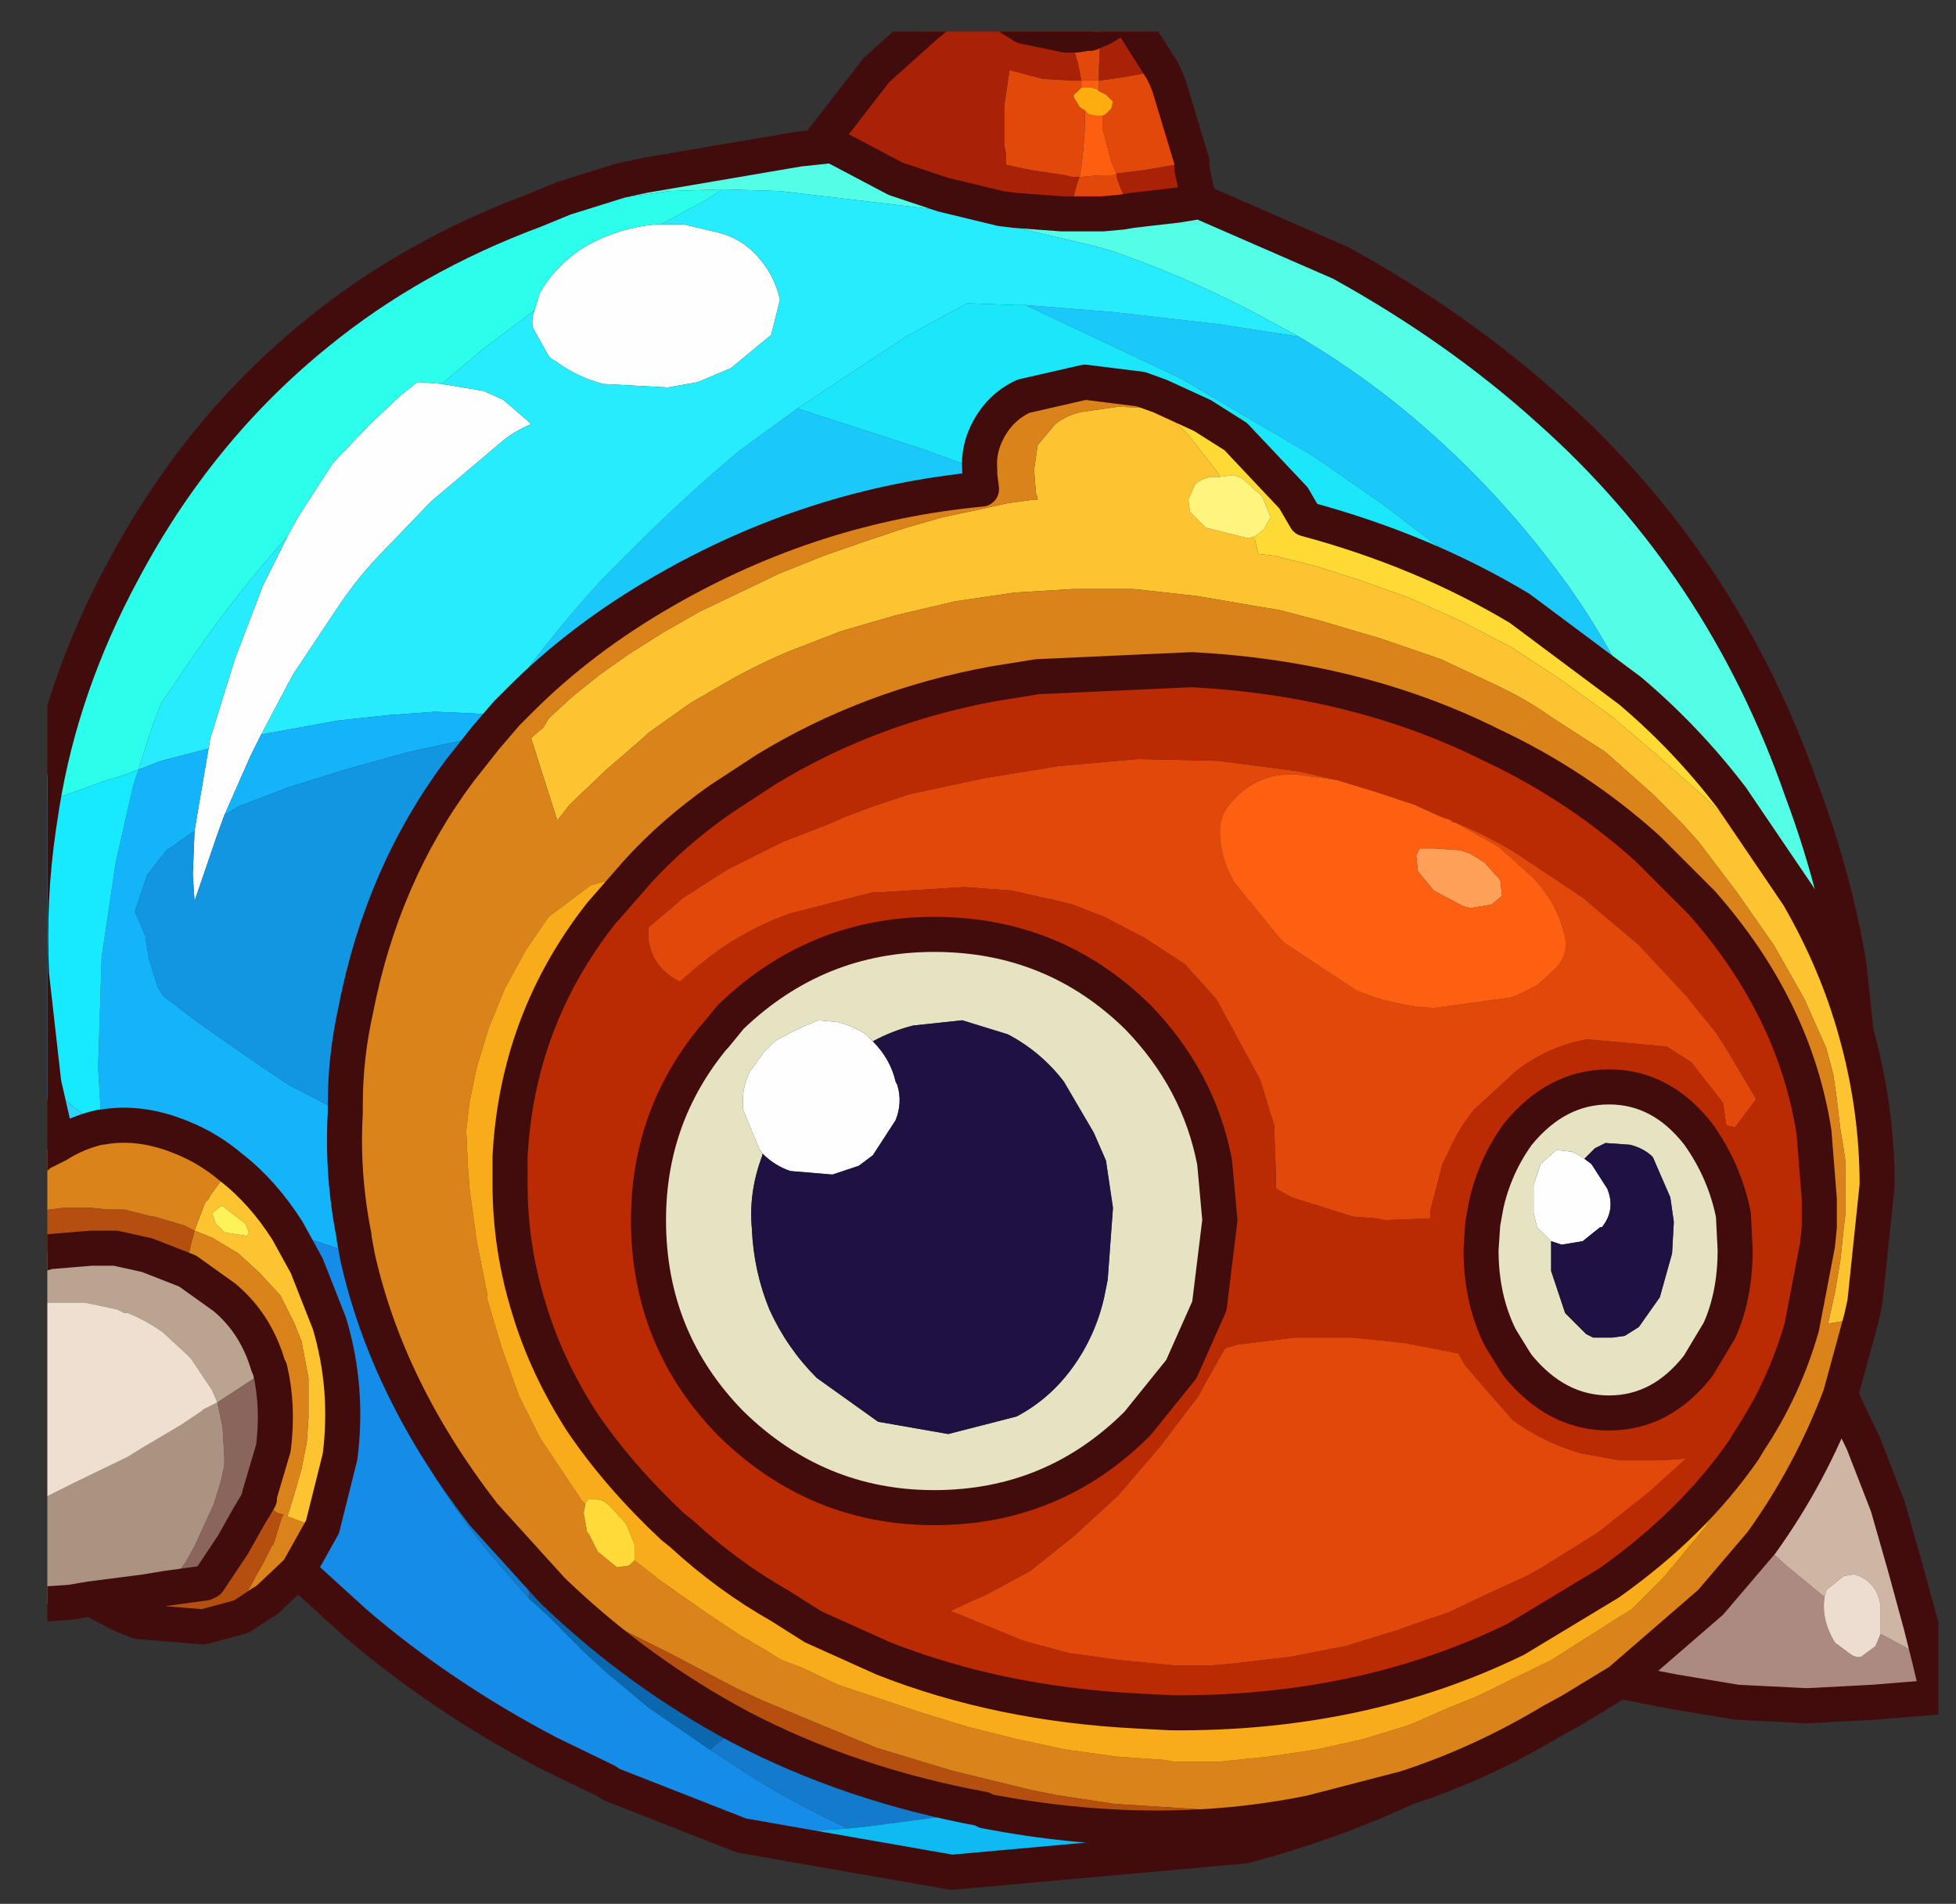 <?xml version="1.0" encoding="UTF-8" standalone="no"?>
<svg xmlns:ffdec="https://www.free-decompiler.com/flash" xmlns:xlink="http://www.w3.org/1999/xlink" ffdec:objectType="frame" height="54.3px" width="55.8px" xmlns="http://www.w3.org/2000/svg">
  <rect width="100%" height="100%" fill="#333333" stroke="none"/>
  <g transform="matrix(1.0, 0.0, 0.0, 1.0, 1.35, 0.9)">
    <clipPath id="clipPath0" transform="matrix(1.0, 0.0, 0.0, 1.0, 0.0, 0.0)">
      <path d="M50.5 0.0 Q53.95 0.0 53.95 3.3 L53.95 50.15 Q53.95 53.4 50.5 53.4 L3.3 53.4 Q0.0 53.4 0.0 50.15 L0.0 3.3 Q0.0 0.0 3.3 0.0 L50.5 0.0" fill="#000000" fill-rule="evenodd" stroke="none"/>
    </clipPath>
    <g clip-path="url(#clipPath0)">
      <use ffdec:characterId="2" height="53.95" transform="matrix(1.0, 0.0, 0.0, 1.0, -1.35, -0.9)" width="55.8" xlink:href="#shape1"/>
    </g>
    <use ffdec:characterId="3" height="53.4" transform="matrix(1.0, 0.0, 0.0, 1.0, 0.0, 0.0)" width="53.95" xlink:href="#shape2"/>
  </g>
  <defs>
    <g id="shape1" transform="matrix(1.0, 0.0, 0.0, 1.0, 1.35, 0.9)">
      <path d="M43.85 32.15 L44.05 32.3 44.5 33.0 Q44.75 33.6 44.35 34.1 L44.3 34.1 43.8 34.5 43.2 34.6 42.9 34.5 42.5 34.1 42.4 33.7 42.4 32.9 42.6 32.3 43.05 31.9 43.5 31.95 43.7 32.05 43.85 32.15 M17.5 5.5 L17.55 5.5 18.15 5.5 19.0 5.7 Q19.75 5.85 20.25 6.4 20.75 6.95 20.9 7.65 L20.65 8.65 19.5 9.6 18.55 10.0 17.7 10.15 15.85 10.05 Q15.1 9.85 14.5 9.4 L14.4 9.35 14.3 9.25 13.85 8.45 Q13.8 8.2 13.9 7.95 L14.05 7.45 Q14.55 6.6 15.4 6.1 16.3 5.6 17.35 5.5 L17.5 5.5 M11.25 10.05 L12.45 10.25 13.0 10.5 13.7 11.1 13.8 11.2 Q13.3 11.4 12.9 11.75 L10.95 13.4 9.65 14.75 Q8.9 15.5 8.3 16.4 L7.0 18.35 6.1 20.05 5.8 20.65 5.05 22.35 4.85 22.9 4.2 24.8 4.15 24.05 4.2 22.8 4.3 22.2 4.6 20.45 4.65 20.15 5.35 17.9 6.15 15.8 6.85 14.4 7.15 13.85 8.15 12.3 9.2 11.2 10.05 10.4 10.55 10.0 10.65 10.0 11.25 10.05 M20.4 32.0 L20.3 31.85 19.85 30.75 Q19.8 30.2 20.0 29.75 L20.05 29.65 20.45 29.1 20.75 28.8 Q21.35 28.45 22.0 28.2 L22.55 28.25 Q22.95 28.35 23.35 28.6 L23.55 28.8 Q24.05 29.3 24.2 29.95 L24.25 30.05 Q24.4 30.55 24.2 31.05 L23.55 32.05 23.15 32.35 22.4 32.6 21.2 32.5 Q20.75 32.35 20.4 32.0" fill="#ffffff" fill-rule="evenodd" stroke="none"/>
      <path d="M1.25 44.7 L0.65 44.8 -0.85 44.9 -0.85 42.2 0.75 41.4 2.3 40.65 2.7 40.4 3.8 39.75 4.4 39.35 4.45 39.3 4.85 39.1 5.0 39.8 5.05 40.65 5.05 40.9 4.95 41.35 4.75 42.0 4.2 43.2 3.95 43.65 3.4 44.4 2.8 44.5 1.25 44.7" fill="#ad9482" fill-rule="evenodd" stroke="none"/>
      <path d="M30.0 1.4 L30.0 1.7 29.95 1.65 29.8 1.6 29.7 1.6 29.5 1.6 29.5 1.4 29.8 1.4 29.85 1.4 30.0 1.4 M30.1 2.4 L30.1 2.55 30.1 2.75 30.35 3.7 30.5 4.05 30.4 4.1 30.1 4.1 30.0 4.1 29.45 4.15 29.5 3.85 29.55 3.4 29.6 2.75 29.6 2.5 29.6 2.25 29.7 2.35 29.9 2.4 30.1 2.4" fill="#ff5e10" fill-rule="evenodd" stroke="none"/>
      <path d="M29.15 0.1 L29.35 0.1 29.65 0.05 29.75 0.05 30.1 -0.1 30.05 -0.05 30.0 1.05 30.0 1.4 30.7 1.3 31.8 1.1 31.9 1.3 32.0 1.55 32.65 3.7 32.45 3.75 31.3 3.95 30.5 4.05 30.35 3.7 30.1 2.75 30.1 2.55 30.1 2.4 30.2 2.35 30.35 2.2 30.4 2.0 30.2 1.8 30.0 1.7 30.0 1.4 29.85 1.4 29.8 1.4 29.5 1.4 29.4 0.9 29.25 0.4 29.15 0.1 M40.15 22.55 Q41.15 22.95 42.0 23.5 L43.8 24.7 45.4 26.05 46.75 27.5 47.6 28.55 47.7 28.7 47.95 29.1 48.75 30.45 48.15 31.25 47.9 31.2 47.8 30.55 46.9 29.4 46.2 28.95 44.0 28.75 43.9 28.75 Q42.8 28.95 41.9 29.65 L40.7 30.75 Q40.25 31.3 39.95 32.0 L39.8 32.3 39.45 33.65 39.45 33.85 38.15 33.9 37.9 33.85 37.25 33.8 35.65 33.3 35.5 33.25 35.05 33.0 35.05 32.7 35.0 31.2 34.6 29.9 33.35 27.6 32.45 26.6 31.3 25.85 30.15 25.25 29.25 24.9 28.85 24.8 27.5 24.5 26.15 24.4 23.75 24.55 23.55 24.55 21.2 25.15 Q20.2 25.5 19.3 26.1 18.65 26.55 18.05 27.1 L17.95 27.05 Q17.25 26.65 17.15 25.9 L17.15 25.55 18.15 24.7 19.4 23.9 21.0 23.1 22.3 22.6 22.75 22.4 23.55 22.1 24.6 21.75 26.7 21.3 28.85 20.95 31.1 20.75 33.4 20.8 35.7 21.1 36.8 21.35 35.7 21.2 Q34.6 21.1 33.85 21.9 33.45 22.3 33.45 22.8 33.45 23.55 33.85 24.25 L35.15 25.85 35.3 26.0 37.35 27.35 Q38.45 27.8 39.55 27.85 L41.75 27.55 41.9 27.5 42.5 27.2 43.05 26.7 Q43.45 26.25 43.25 25.65 43.05 24.85 42.4 24.15 L41.4 23.25 40.15 22.55 M39.0 22.05 L39.9 22.45 39.65 22.35 39.0 22.05 M46.75 40.7 L45.7 41.65 44.25 42.8 42.65 43.8 42.2 44.05 41.0 44.6 39.95 45.1 39.2 45.35 38.5 45.6 37.35 45.95 37.05 46.05 36.5 46.15 35.5 46.35 33.8 46.55 33.2 46.6 32.15 46.6 30.6 46.45 29.15 46.25 27.85 45.9 25.9 45.1 25.75 45.05 26.4 44.75 26.75 44.6 28.05 43.9 29.3 42.9 30.55 41.75 31.75 40.35 32.85 38.9 32.95 38.7 33.6 37.55 33.95 37.45 35.55 37.25 37.1 37.25 37.25 37.25 38.7 37.4 40.25 37.7 40.45 38.05 41.8 39.6 Q42.7 40.25 43.75 40.55 L44.85 40.75 46.0 40.75 46.75 40.7 M30.5 4.05 L30.5 4.15 30.65 4.55 30.95 5.1 30.65 5.15 30.1 5.2 29.35 5.2 29.15 5.2 29.2 5.0 29.4 4.25 29.45 4.15 29.25 4.15 29.05 4.1 28.05 3.95 27.35 3.8 27.35 3.5 27.3 3.25 27.3 2.1 27.45 1.1 28.4 1.35 29.25 1.4 29.5 1.4 29.5 1.6 29.35 1.75 Q29.25 1.8 29.3 1.9 L29.45 2.15 29.6 2.25 29.6 2.5 29.6 2.75 29.55 3.4 29.5 3.85 29.45 4.15 30.0 4.1 30.1 4.1 30.4 4.1 30.5 4.05" fill="#e4480b" fill-rule="evenodd" stroke="none"/>
      <path d="M30.0 1.7 L30.2 1.8 30.4 2.0 30.35 2.2 30.2 2.35 30.1 2.4 29.9 2.4 29.7 2.35 29.6 2.25 29.45 2.15 29.3 1.9 Q29.25 1.8 29.35 1.75 L29.5 1.6 29.7 1.6 29.8 1.6 29.95 1.65 30.0 1.7" fill="#ffad10" fill-rule="evenodd" stroke="none"/>
      <path d="M27.45 -0.4 L30.6 -0.4 30.1 -0.1 30.6 -0.4 30.85 -0.4 31.8 1.1 30.7 1.3 30.0 1.4 30.0 1.05 30.05 -0.05 30.1 -0.1 29.75 0.05 29.65 0.05 29.35 0.1 29.15 0.1 29.05 0.1 27.85 -0.15 27.45 -0.4 27.85 -0.15 29.05 0.1 29.15 0.1 29.25 0.4 29.4 0.9 29.5 1.4 29.25 1.4 28.4 1.35 27.45 1.1 27.3 2.1 27.3 3.25 27.35 3.5 27.35 3.8 28.05 3.95 29.05 4.1 29.25 4.15 29.45 4.15 29.4 4.25 29.2 5.0 29.15 5.2 28.95 5.2 27.6 5.1 27.2 5.05 25.55 4.65 24.2 4.2 22.4 3.25 22.1 3.1 23.65 1.1 25.1 -0.2 25.35 -0.4 27.45 -0.4 M32.65 3.7 L32.65 3.9 32.85 4.85 32.25 4.95 30.95 5.1 30.65 4.55 30.5 4.15 30.5 4.05 31.3 3.95 32.45 3.75 32.65 3.7" fill="#aa2106" fill-rule="evenodd" stroke="none"/>
      <path d="M49.95 24.65 L49.75 24.45 48.6 23.15 47.35 21.9 46.05 20.75 46.0 20.7 44.65 19.55 43.2 18.5 41.75 17.55 40.3 16.8 38.85 16.15 37.45 15.65 36.2 15.25 35.0 14.95 34.55 14.9 34.45 14.5 34.45 14.4 34.7 14.2 34.9 13.85 34.65 13.25 34.1 12.75 33.85 12.65 33.45 12.7 33.4 12.6 33.25 12.4 32.55 11.5 31.8 10.75 32.45 10.8 32.95 10.95 33.9 11.55 35.55 13.3 35.9 13.9 Q39.25 14.8 42.0 16.45 L45.15 18.8 Q46.75 20.15 48.05 21.85 L49.95 24.65" fill="#ffdb35" fill-rule="evenodd" stroke="none"/>
      <path d="M51.6 28.55 Q52.2 30.7 52.2 32.9 L51.85 36.25 51.75 36.7 50.8 36.85 51.0 35.95 51.15 35.05 51.25 34.1 51.3 33.7 51.3 33.2 51.3 32.25 51.25 31.9 51.15 31.3 51.05 30.45 50.95 29.75 50.75 29.0 50.15 27.65 50.1 27.55 49.25 26.05 48.2 24.55 47.1 23.1 46.65 22.6 45.8 21.75 44.45 20.55 42.9 19.55 Q42.2 19.05 41.35 18.65 L39.75 17.9 38.0 17.3 36.3 16.8 35.15 16.5 34.55 16.4 32.8 16.1 31.0 15.9 29.25 15.9 27.6 16.0 25.9 16.25 24.2 16.65 22.65 17.1 21.1 17.7 Q20.4 18.0 19.65 18.4 L18.35 19.15 17.15 20.0 17.05 20.1 15.95 21.05 14.9 22.05 14.55 22.5 14.5 22.35 13.8 20.15 14.15 19.85 14.3 19.6 14.4 19.5 15.0 18.95 15.75 18.35 16.6 17.75 17.55 17.15 18.6 16.55 19.75 16.0 20.9 15.45 22.15 14.95 23.3 14.55 24.5 14.15 25.55 13.85 26.5 13.65 27.4 13.45 28.15 13.35 28.25 13.35 28.25 13.3 28.2 13.15 28.15 12.5 28.25 11.8 28.75 11.2 Q29.05 10.95 29.5 10.85 L30.55 10.7 31.7 10.75 31.8 10.75 32.55 11.5 33.25 12.4 33.4 12.6 33.45 12.7 33.2 12.7 Q32.95 12.75 32.75 12.9 L32.55 13.35 32.6 13.7 33.05 14.15 34.25 14.45 34.45 14.4 34.45 14.5 34.55 14.9 35.0 14.95 36.2 15.25 37.45 15.65 38.85 16.15 40.3 16.8 41.75 17.55 43.2 18.5 44.65 19.55 46.0 20.7 46.05 20.75 47.35 21.9 48.6 23.15 49.75 24.45 49.95 24.65 Q51.05 26.55 51.6 28.55 M5.25 32.4 Q6.15 33.1 6.85 34.2 L7.4 35.2 8.05 36.85 Q8.6 38.7 8.35 40.65 L7.85 42.65 7.65 42.65 6.85 42.35 7.05 41.7 7.25 41.0 7.4 40.25 7.45 39.55 7.45 38.4 7.25 37.35 7.05 36.85 6.65 36.05 6.05 35.4 5.45 34.85 4.7 34.4 4.2 34.2 4.5 33.4 4.6 33.3 4.65 33.2 5.15 32.5 5.25 32.4 M4.7 33.7 L4.8 34.0 5.05 34.25 5.7 34.35 5.75 34.25 5.65 34.0 5.0 33.5 4.95 33.5 4.7 33.7" fill="#fdc530" fill-rule="evenodd" stroke="none"/>
      <path d="M51.75 36.7 L51.15 38.9 Q50.3 41.15 48.9 43.1 L47.45 44.8 44.85 47.05 43.45 47.9 42.9 48.2 Q40.9 49.4 38.75 50.1 L36.05 50.8 35.2 50.8 32.8 50.7 30.45 50.55 28.8 50.3 28.05 50.15 25.8 49.6 23.65 48.95 21.6 48.1 20.4 47.6 19.65 47.25 17.75 46.25 16.05 45.4 14.45 44.5 14.4 44.45 13.9 43.9 12.45 42.3 Q9.7 38.75 8.85 34.95 L8.75 34.4 8.75 34.35 Q8.4 32.6 8.5 30.85 L8.5 30.6 Q8.5 29.25 8.8 27.9 9.55 24.05 11.75 21.1 L12.5 20.15 13.1 19.45 13.5 19.05 Q15.25 17.3 17.6 15.95 21.85 13.5 26.65 13.05 L26.6 12.65 26.6 12.5 Q26.55 11.9 26.85 11.35 27.2 10.7 27.85 10.4 L29.6 10.0 31.2 10.2 31.75 10.4 32.95 10.95 32.45 10.8 31.8 10.75 31.7 10.75 30.55 10.7 29.5 10.85 Q29.05 10.95 28.75 11.2 L28.25 11.8 28.15 12.5 28.2 13.15 28.25 13.3 28.25 13.35 28.15 13.35 27.4 13.45 26.5 13.65 25.55 13.85 24.5 14.15 23.3 14.55 22.15 14.95 20.9 15.45 19.75 16.0 18.6 16.55 17.55 17.15 16.6 17.75 15.75 18.35 15.0 18.95 14.4 19.5 14.3 19.6 14.15 19.85 13.8 20.15 14.5 22.35 14.55 22.5 14.9 22.05 15.95 21.05 17.05 20.1 17.15 20.0 18.35 19.15 19.65 18.4 Q20.4 18.0 21.1 17.7 L22.65 17.1 24.2 16.65 25.9 16.25 27.6 16.0 29.25 15.9 31.0 15.9 32.8 16.1 34.55 16.4 35.15 16.5 36.3 16.8 38.0 17.3 39.75 17.9 41.35 18.65 Q42.2 19.05 42.9 19.55 L44.45 20.55 45.8 21.75 46.65 22.6 47.1 23.1 48.2 24.55 49.25 26.05 50.1 27.55 50.15 27.65 50.75 29.0 50.95 29.75 51.05 30.45 51.15 31.3 51.25 31.9 51.3 32.25 51.3 33.2 51.3 33.7 51.25 34.1 51.15 35.05 51.0 35.95 50.8 36.85 51.75 36.7 M7.15 43.9 L6.25 44.75 6.15 44.8 5.55 45.2 5.2 45.3 5.45 45.05 5.5 44.9 5.95 44.05 6.15 43.7 6.25 43.5 6.4 43.2 6.45 43.15 6.7 42.35 6.75 42.3 6.55 42.25 6.05 41.85 6.05 41.75 6.45 40.4 Q6.6 39.2 6.35 38.15 L6.3 38.05 Q5.95 36.85 5.05 36.1 L4.0 35.35 Q4.0 34.9 4.15 34.4 L4.2 34.2 4.7 34.4 5.45 34.85 6.05 35.4 6.65 36.05 7.05 36.85 7.25 37.35 7.45 38.4 7.45 39.55 7.4 40.25 7.25 41.0 7.05 41.7 6.85 42.35 7.65 42.65 7.85 42.65 7.15 43.9 M-0.85 33.75 L-0.85 32.6 -0.2 32.0 -0.1 31.95 0.3 31.75 Q0.85 31.4 1.5 31.25 L1.55 31.25 Q2.65 31.05 3.85 31.55 4.6 31.85 5.25 32.4 L5.15 32.5 4.65 33.2 4.6 33.3 4.5 33.4 4.2 34.2 3.9 34.05 3.05 33.8 3.0 33.8 2.2 33.6 1.95 33.6 1.75 33.6 1.25 33.55 0.85 33.55 0.45 33.55 -0.35 33.65 -0.85 33.75 M48.4 40.45 L48.55 40.2 Q49.55 38.7 50.05 36.95 L50.5 34.6 50.55 34.1 50.55 33.3 50.4 31.4 Q49.85 27.85 47.2 24.85 L45.65 23.3 Q43.65 21.5 41.2 20.35 37.4 18.45 32.65 18.2 L28.25 18.4 27.0 18.6 Q23.45 19.25 20.5 21.05 L19.2 21.9 Q17.85 22.85 16.85 23.95 L16.05 24.2 15.5 24.35 14.3 25.25 13.65 26.2 13.05 27.3 12.6 28.4 12.25 29.55 12.05 30.5 11.95 31.35 12.0 32.4 12.05 33.05 12.25 34.5 12.55 36.0 12.55 36.15 12.95 37.5 13.45 38.9 14.05 40.1 15.25 41.9 15.35 42.0 15.3 42.25 15.4 42.8 15.45 42.85 15.7 43.35 16.25 43.8 16.6 43.75 16.75 43.6 17.45 44.15 18.8 45.1 18.95 45.2 19.7 45.7 20.55 46.2 20.95 46.45 21.5 46.65 22.55 47.15 23.75 47.55 24.95 47.95 26.25 48.35 27.65 48.7 29.05 49.0 30.5 49.2 31.9 49.3 32.15 49.35 33.4 49.35 34.85 49.2 36.2 49.0 37.55 48.7 38.85 48.3 40.0 47.8 40.75 47.5 42.9 46.45 44.95 45.15 45.2 45.0 46.1 44.1 47.3 42.65 47.9 41.65 48.4 40.45" fill="#db841a" fill-rule="evenodd" stroke="none"/>
      <path d="M40.6 23.45 L41.0 23.7 41.45 24.2 41.5 24.65 41.2 24.9 40.6 25.0 40.4 24.95 39.55 24.5 39.1 23.95 39.05 23.5 39.15 23.3 39.25 23.3 39.55 23.3 40.3 23.35 40.6 23.45" fill="#ffa158" fill-rule="evenodd" stroke="none"/>
      <path d="M36.8 21.35 L37.95 21.7 39.0 22.05 39.65 22.35 39.9 22.45 39.95 22.45 40.05 22.5 40.1 22.55 40.15 22.55 41.4 23.25 42.4 24.15 Q43.05 24.85 43.25 25.65 43.45 26.25 43.05 26.7 L42.5 27.2 41.9 27.5 41.75 27.55 39.55 27.85 Q38.45 27.8 37.35 27.35 L35.3 26.0 35.15 25.85 33.85 24.25 Q33.45 23.55 33.45 22.8 33.45 22.3 33.85 21.9 34.6 21.1 35.7 21.2 L36.8 21.35 M40.6 23.45 L40.3 23.35 39.55 23.3 39.25 23.3 39.15 23.3 39.05 23.5 39.1 23.95 39.55 24.5 40.4 24.95 40.6 25.0 41.2 24.9 41.5 24.65 41.45 24.2 41.0 23.7 40.6 23.45" fill="#ff6012" fill-rule="evenodd" stroke="none"/>
      <path d="M36.8 21.35 L35.7 21.1 33.4 20.8 31.1 20.75 28.85 20.95 26.7 21.3 24.6 21.75 23.55 22.1 22.75 22.4 22.3 22.6 21.0 23.1 19.4 23.9 18.15 24.7 17.15 25.55 17.15 25.9 Q17.25 26.65 17.95 27.05 L18.05 27.1 Q18.65 26.55 19.3 26.1 20.2 25.5 21.2 25.15 L23.55 24.55 23.75 24.55 26.15 24.4 27.5 24.5 28.85 24.8 29.25 24.9 30.15 25.25 31.3 25.85 32.45 26.6 33.35 27.6 34.6 29.9 35.0 31.2 35.05 32.7 35.05 33.0 35.5 33.25 35.65 33.3 37.25 33.8 37.9 33.85 38.15 33.9 39.45 33.85 39.45 33.65 39.8 32.3 39.95 32.0 Q40.25 31.3 40.7 30.75 L41.9 29.65 Q42.8 28.95 43.9 28.75 L44.0 28.75 46.2 28.95 46.9 29.4 47.8 30.55 47.9 31.2 48.15 31.25 48.75 30.45 47.95 29.1 47.7 28.7 47.6 28.55 46.75 27.5 45.4 26.05 43.8 24.7 42.0 23.5 Q41.15 22.95 40.15 22.55 L40.1 22.55 40.05 22.5 39.95 22.45 39.9 22.45 39.0 22.05 37.95 21.7 36.8 21.35 M16.85 23.95 Q17.85 22.85 19.2 21.9 L20.5 21.05 Q23.45 19.25 27.0 18.6 L28.25 18.4 32.65 18.2 Q37.4 18.45 41.2 20.35 43.65 21.5 45.65 23.3 L47.2 24.85 Q49.85 27.85 50.4 31.4 L50.55 33.3 50.55 34.1 50.5 34.6 50.05 36.95 Q49.55 38.7 48.55 40.2 L48.4 40.45 Q46.95 42.55 44.55 44.25 L41.9 45.85 Q37.5 48.0 32.05 47.95 L31.1 47.9 Q27.15 47.7 23.85 46.4 L21.85 45.5 20.9 44.9 Q19.4 44.05 18.1 42.85 L17.85 42.65 Q16.3 41.2 15.25 39.65 14.25 38.1 13.75 36.45 13.2 34.7 13.2 32.85 L13.2 32.1 Q13.4 28.2 15.8 25.15 L16.85 23.95 M41.95 31.45 Q41.3 32.35 41.05 33.45 L40.95 34.0 40.9 34.75 Q40.9 36.15 41.45 37.25 L41.85 37.9 41.95 38.05 Q43.05 39.4 44.55 39.4 46.05 39.4 47.1 38.05 L47.7 37.05 Q48.15 36.05 48.15 34.75 L48.1 33.75 Q47.85 32.5 47.1 31.45 46.05 30.1 44.55 30.1 43.05 30.1 41.95 31.45 M46.75 40.7 L46.0 40.75 44.85 40.75 43.75 40.55 Q42.7 40.25 41.8 39.6 L40.45 38.05 40.25 37.7 38.7 37.4 37.25 37.25 37.1 37.25 35.55 37.25 33.95 37.45 33.6 37.55 32.95 38.7 32.85 38.9 31.75 40.35 30.55 41.75 29.3 42.9 28.05 43.9 26.75 44.6 26.4 44.75 25.75 45.05 25.9 45.1 27.85 45.9 29.15 46.25 30.6 46.45 32.15 46.6 33.2 46.6 33.8 46.55 35.5 46.35 36.5 46.15 37.05 46.05 37.35 45.95 38.5 45.6 39.2 45.35 39.95 45.1 41.0 44.6 42.2 44.05 42.65 43.8 44.25 42.8 45.7 41.65 46.75 40.7 M19.5 28.1 L19.05 28.65 19.0 28.7 Q17.15 30.95 17.15 33.9 17.15 37.3 19.5 39.7 21.95 42.1 25.3 42.1 28.7 42.1 31.1 39.7 L32.35 38.15 33.15 36.35 33.45 33.9 33.3 32.25 Q32.85 29.9 31.1 28.1 28.7 25.75 25.3 25.75 21.95 25.75 19.5 28.1" fill="#bb2b03" fill-rule="evenodd" stroke="none"/>
      <path d="M32.85 4.85 L33.0 4.9 36.9 6.6 Q40.25 8.45 42.85 10.8 47.8 15.2 50.05 21.65 51.0 24.2 51.4 26.65 L51.6 28.55 Q51.05 26.55 49.95 24.65 L48.05 21.85 Q46.75 20.15 45.15 18.8 44.25 16.9 42.9 15.15 41.3 13.05 39.3 11.3 37.65 9.85 35.7 8.7 L35.05 8.35 Q32.8 7.1 30.35 6.25 L29.8 6.1 25.55 5.1 20.9 4.55 19.25 4.5 17.75 4.55 17.05 4.65 14.8 4.95 14.75 4.75 16.35 4.25 17.05 4.1 21.45 3.35 22.4 3.25 24.2 4.2 25.55 4.65 27.2 5.05 27.6 5.1 28.95 5.2 29.15 5.2 29.35 5.2 30.1 5.2 30.65 5.15 30.95 5.1 32.25 4.95 32.85 4.85" fill="#54ffe7" fill-rule="evenodd" stroke="none"/>
      <path d="M45.15 18.8 L42.0 16.45 38.05 13.45 36.1 12.1 32.35 9.9 27.9 7.8 30.4 8.0 33.45 8.35 35.7 8.7 Q37.65 9.85 39.3 11.3 41.3 13.05 42.9 15.15 44.25 16.9 45.15 18.8 M26.6 12.5 L26.6 12.65 26.65 13.05 Q21.85 13.5 17.6 15.95 15.25 17.3 13.5 19.05 L13.1 19.45 12.75 19.5 Q14.15 17.45 15.8 15.65 L16.85 14.6 Q18.2 13.25 19.75 11.95 L21.4 10.75 24.95 11.9 26.6 12.5" fill="#1bc9fb" fill-rule="evenodd" stroke="none"/>
      <path d="M42.9 34.5 L42.9 35.35 43.3 36.55 43.9 37.15 44.1 37.25 44.65 37.25 45.0 37.2 45.4 36.95 46.0 36.1 46.35 34.85 46.4 33.95 46.3 33.25 45.8 32.1 Q45.55 31.85 45.15 31.75 L44.45 31.7 44.15 31.85 43.85 32.15 43.7 32.05 43.5 31.95 43.05 31.9 42.6 32.3 42.4 32.9 42.4 33.7 42.5 34.1 42.9 34.5 M41.95 31.45 Q43.05 30.1 44.55 30.1 46.05 30.1 47.1 31.45 47.85 32.5 48.1 33.75 L48.15 34.75 Q48.15 36.05 47.7 37.05 L47.1 38.05 Q46.05 39.4 44.55 39.4 43.05 39.4 41.95 38.05 L41.85 37.9 41.45 37.25 Q40.9 36.15 40.9 34.75 L40.95 34.0 41.05 33.45 Q41.3 32.35 41.95 31.45 M19.5 28.1 Q21.95 25.75 25.3 25.75 28.7 25.75 31.1 28.1 32.85 29.9 33.3 32.25 L33.45 33.9 33.15 36.35 32.35 38.15 31.1 39.7 Q28.7 42.1 25.3 42.1 21.95 42.1 19.5 39.7 17.15 37.3 17.15 33.9 17.15 30.95 19.0 28.7 L19.05 28.65 19.5 28.1 M23.55 28.8 L23.35 28.6 Q22.95 28.35 22.55 28.25 L22.0 28.2 Q21.35 28.45 20.75 28.8 L20.45 29.1 20.05 29.65 20.0 29.75 Q19.8 30.2 19.85 30.75 L20.3 31.85 20.4 32.0 20.4 32.05 Q20.0 33.1 20.1 34.15 20.15 35.35 20.6 36.45 21.1 37.55 21.95 38.4 L23.7 39.65 25.7 40.0 27.65 39.5 Q28.6 39.0 29.25 38.1 29.9 37.2 30.15 36.1 L30.25 35.6 30.4 33.55 30.2 32.2 29.85 31.4 29.0 29.95 Q28.35 29.1 27.4 28.6 L26.1 28.2 24.7 28.35 Q24.1 28.5 23.55 28.8" fill="#e7e4c3" fill-rule="evenodd" stroke="none"/>
      <path d="M43.85 32.15 L44.15 31.85 44.45 31.7 45.15 31.75 Q45.55 31.85 45.8 32.1 L46.3 33.25 46.4 33.95 46.35 34.85 46.0 36.1 45.4 36.95 45.0 37.2 44.65 37.25 44.1 37.25 43.9 37.15 43.3 36.55 42.9 35.35 42.9 34.5 43.2 34.6 43.8 34.5 44.3 34.1 44.35 34.1 Q44.75 33.6 44.5 33.0 L44.05 32.3 43.85 32.15 M20.4 32.0 Q20.75 32.35 21.2 32.5 L22.4 32.6 23.15 32.35 23.55 32.05 24.2 31.05 Q24.4 30.55 24.25 30.05 L24.2 29.95 Q24.05 29.3 23.55 28.8 24.1 28.5 24.7 28.35 L26.1 28.2 27.4 28.6 Q28.35 29.1 29.0 29.95 L29.85 31.4 30.2 32.2 30.4 33.55 30.25 35.6 30.15 36.1 Q29.9 37.2 29.25 38.1 28.6 39.0 27.65 39.5 L25.7 40.0 23.7 39.65 21.95 38.4 Q21.1 37.55 20.6 36.45 20.15 35.35 20.1 34.15 20.0 33.1 20.4 32.05 L20.4 32.0" fill="#1f1142" fill-rule="evenodd" stroke="none"/>
      <path d="M48.4 40.45 L47.9 41.65 47.3 42.65 46.1 44.1 45.2 45.0 44.95 45.15 42.9 46.45 40.75 47.5 40.0 47.8 38.85 48.3 37.55 48.7 36.2 49.0 34.85 49.2 33.4 49.35 32.15 49.35 31.9 49.3 30.5 49.2 29.05 49.0 27.65 48.7 26.25 48.35 24.95 47.95 23.75 47.55 22.55 47.15 21.5 46.65 20.95 46.45 20.55 46.2 19.7 45.7 18.95 45.2 18.8 45.1 17.45 44.15 16.75 43.6 16.75 43.15 16.55 42.65 16.5 42.55 16.05 42.05 15.85 41.9 15.6 41.85 15.45 41.85 15.35 41.95 15.35 42.0 15.25 41.9 14.05 40.1 13.45 38.9 12.95 37.5 12.55 36.15 12.55 36.0 12.25 34.5 12.05 33.05 12.0 32.4 11.95 31.35 12.05 30.5 12.25 29.55 12.6 28.4 13.05 27.3 13.65 26.2 14.3 25.25 15.5 24.35 16.05 24.2 16.85 23.95 15.8 25.15 Q13.4 28.2 13.2 32.1 L13.2 32.85 Q13.2 34.7 13.75 36.45 14.25 38.1 15.25 39.65 16.3 41.2 17.85 42.65 L18.1 42.85 Q19.4 44.05 20.9 44.9 L21.85 45.5 23.85 46.4 Q27.15 47.7 31.1 47.9 L32.05 47.95 Q37.5 48.0 41.9 45.85 L44.55 44.25 Q46.95 42.55 48.4 40.45" fill="#faad19" fill-rule="evenodd" stroke="none"/>
      <path d="M53.7 46.45 L53.95 47.5 52.1 47.65 50.2 47.75 48.2 47.65 46.4 47.35 44.85 47.05 47.45 44.8 48.9 43.1 49.55 43.7 50.7 44.65 Q50.6 45.3 51.0 45.95 L51.4 46.25 Q51.6 46.4 51.75 46.35 L52.15 46.05 52.3 45.7 53.7 46.45" fill="#ad8b82" fill-rule="evenodd" stroke="none"/>
      <path d="M51.15 38.9 L51.8 40.25 52.5 42.05 53.0 43.8 53.45 45.45 53.7 46.45 52.3 45.7 52.3 45.65 52.3 44.9 Q52.2 44.2 51.55 44.0 L51.25 44.05 50.75 44.45 50.7 44.65 49.55 43.7 48.9 43.1 Q50.3 41.15 51.15 38.9" fill="#d0b6a4" fill-rule="evenodd" stroke="none"/>
      <path d="M50.7 44.65 L50.75 44.45 51.25 44.05 51.55 44.0 Q52.2 44.2 52.3 44.9 L52.3 45.65 52.3 45.7 52.15 46.05 51.75 46.35 Q51.6 46.4 51.4 46.25 L51.0 45.95 Q50.6 45.3 50.7 44.65" fill="#eeded2" fill-rule="evenodd" stroke="none"/>
      <path d="M42.0 16.45 Q39.25 14.8 35.9 13.9 L35.55 13.3 33.9 11.55 32.95 10.95 31.75 10.4 31.2 10.2 29.6 10.0 27.85 10.4 Q27.2 10.7 26.85 11.35 26.55 11.9 26.6 12.5 L24.95 11.9 21.4 10.75 24.5 8.7 26.25 7.75 27.6 7.8 27.9 7.8 32.35 9.9 36.1 12.1 38.05 13.45 42.0 16.45" fill="#1be8fb" fill-rule="evenodd" stroke="none"/>
      <path d="M35.7 8.7 L33.45 8.35 30.4 8.0 27.9 7.8 27.6 7.8 26.25 7.75 24.5 8.7 21.4 10.75 19.75 11.95 Q18.2 13.25 16.85 14.6 L15.8 15.65 Q14.15 17.45 12.75 19.5 L12.2 19.45 11.05 19.4 9.7 19.5 8.3 19.65 6.65 19.95 6.1 20.05 7.0 18.35 8.3 16.4 Q8.9 15.5 9.65 14.75 L10.95 13.4 12.9 11.75 Q13.3 11.4 13.8 11.2 L13.7 11.1 13.0 10.5 12.45 10.25 11.25 10.05 12.2 9.25 12.5 9.0 13.9 7.95 Q13.8 8.2 13.85 8.45 L14.3 9.25 14.4 9.35 14.5 9.4 Q15.1 9.85 15.85 10.05 L17.7 10.15 18.55 10.0 19.5 9.6 20.65 8.65 20.9 7.65 Q20.75 6.95 20.25 6.4 19.75 5.85 19.0 5.7 L18.15 5.5 17.55 5.5 17.5 5.5 18.8 4.8 19.25 4.5 20.9 4.55 25.55 5.1 29.8 6.1 30.35 6.25 Q32.8 7.1 35.05 8.35 L35.7 8.7 M6.85 14.4 L6.15 15.8 5.35 17.9 4.65 20.15 4.6 20.45 3.25 20.8 2.6 21.05 3.0 19.8 3.25 19.15 3.7 18.5 Q5.15 16.3 6.85 14.4" fill="#27edff" fill-rule="evenodd" stroke="none"/>
      <path d="M33.45 12.7 L33.85 12.65 34.1 12.75 34.65 13.25 34.9 13.85 34.7 14.2 34.45 14.4 34.25 14.45 33.05 14.15 32.6 13.7 32.55 13.35 32.75 12.9 Q32.95 12.75 33.2 12.7 L33.45 12.7" fill="#fff57e" fill-rule="evenodd" stroke="none"/>
      <path d="M-0.15 22.05 Q0.4 18.65 2.15 15.4 4.3 11.35 7.7 8.6 10.4 6.4 13.9 5.1 L14.75 4.75 14.8 4.95 17.05 4.65 17.75 4.55 19.25 4.5 18.8 4.8 17.5 5.5 17.35 5.5 Q16.3 5.6 15.4 6.1 14.55 6.6 14.05 7.45 L13.9 7.95 12.5 9.0 12.2 9.25 11.25 10.05 10.65 10.0 10.55 10.0 10.05 10.4 9.2 11.2 8.15 12.3 7.15 13.85 6.85 14.4 Q5.15 16.3 3.7 18.5 L3.25 19.15 3.0 19.8 2.6 21.05 2.05 21.25 1.55 21.4 -0.1 22.0 -0.15 22.05" fill="#2cffed" fill-rule="evenodd" stroke="none"/>
      <path d="M6.1 20.05 L6.65 19.95 8.3 19.65 9.7 19.5 11.05 19.4 12.2 19.45 12.75 19.5 12.65 19.65 12.25 20.15 12.15 20.15 10.3 20.55 8.5 21.05 6.9 21.55 5.45 22.1 5.05 22.35 5.8 20.65 6.1 20.05 M4.6 20.45 L4.3 22.2 4.2 22.8 3.4 23.35 2.85 24.05 2.5 25.1 2.8 25.8 2.8 25.85 2.9 26.45 3.15 27.25 3.3 27.5 4.35 28.3 6.15 29.55 6.9 30.05 8.45 30.85 8.45 30.9 8.4 31.95 Q8.35 33.45 8.6 34.8 L7.5 34.45 6.85 34.2 Q6.15 33.1 5.25 32.4 4.6 31.85 3.85 31.55 2.65 31.05 1.55 31.25 L1.45 29.55 1.55 26.4 1.95 23.7 2.45 21.5 2.6 21.05 3.25 20.8 4.6 20.45" fill="#14b5fc" fill-rule="evenodd" stroke="none"/>
      <path d="M-0.1 30.0 L-0.45 26.9 Q-0.55 24.75 -0.25 22.7 L-0.15 22.05 -0.1 22.0 1.55 21.4 2.05 21.25 2.6 21.05 2.45 21.5 1.95 23.7 1.55 26.4 1.45 29.55 1.55 31.25 1.5 31.25 -0.1 30.0" fill="#17ebff" fill-rule="evenodd" stroke="none"/>
      <path d="M11.75 21.1 Q9.55 24.05 8.8 27.9 8.5 29.25 8.5 30.6 L8.45 30.85 6.9 30.05 6.15 29.55 4.35 28.3 3.3 27.5 3.15 27.25 2.9 26.45 2.8 25.85 2.8 25.8 2.5 25.1 2.85 24.05 3.4 23.35 4.2 22.8 4.15 24.05 4.2 24.8 4.85 22.9 5.05 22.35 5.45 22.1 6.9 21.55 8.5 21.05 10.3 20.55 12.15 20.15 12.25 20.15 11.75 21.1" fill="#1297e2" fill-rule="evenodd" stroke="none"/>
      <path d="M13.1 19.45 L12.5 20.15 12.25 20.15 12.65 19.65 12.75 19.5 13.1 19.45 M8.5 30.85 Q8.4 32.6 8.75 34.35 L8.75 34.4 8.85 34.95 8.6 34.8 Q8.35 33.45 8.4 31.95 L8.45 30.9 8.45 30.85 8.5 30.85" fill="#109ae7" fill-rule="evenodd" stroke="none"/>
      <path d="M12.5 20.15 L11.75 21.1 12.25 20.15 12.5 20.15 M8.5 30.6 L8.5 30.85 8.45 30.85 8.5 30.6" fill="#0d5fb5" fill-rule="evenodd" stroke="none"/>
      <path d="M4.7 33.7 L4.95 33.5 5.0 33.5 5.65 34.0 5.75 34.25 5.7 34.35 5.05 34.25 4.8 34.0 4.7 33.7" fill="#fff358" fill-rule="evenodd" stroke="none"/>
      <path d="M5.2 45.3 L4.45 45.5 2.6 45.35 2.1 45.15 1.25 44.7 2.8 44.5 3.4 44.4 4.5 44.25 4.6 44.2 5.3 43.15 5.75 42.35 6.05 41.85 6.55 42.25 6.75 42.3 6.7 42.35 6.45 43.15 6.4 43.2 6.25 43.5 6.15 43.7 5.95 44.05 5.5 44.9 5.45 45.05 5.2 45.3 M-0.85 35.05 L-0.85 33.75 -0.35 33.65 0.45 33.55 0.85 33.55 1.25 33.55 1.75 33.6 1.95 33.6 2.2 33.6 3.0 33.8 3.05 33.8 3.9 34.05 4.2 34.2 4.15 34.4 Q4.0 34.9 4.0 35.35 L2.85 34.9 1.95 34.7 1.65 34.7 1.45 34.7 1.25 34.7 0.05 34.8 -0.85 35.05 M14.45 44.5 L16.05 45.4 17.75 46.25 19.65 47.25 20.4 47.6 21.6 48.1 23.65 48.95 25.8 49.6 28.05 50.15 28.8 50.3 30.45 50.55 32.8 50.7 35.2 50.8 36.05 50.8 Q31.65 51.7 26.75 50.75 L26.7 50.7 Q22.9 50.0 19.75 48.35 16.85 46.8 14.45 44.5" fill="#b64f0f" fill-rule="evenodd" stroke="none"/>
      <path d="M0.3 31.75 L-0.1 30.0 1.5 31.25 Q0.85 31.4 0.3 31.75" fill="#2cd6ff" fill-rule="evenodd" stroke="none"/>
      <path d="M-0.85 36.3 L-0.85 35.05 0.05 34.8 1.25 34.7 1.45 34.7 1.65 34.7 1.95 34.7 2.85 34.9 4.0 35.35 5.05 36.1 Q5.95 36.85 6.3 38.05 L6.35 38.15 6.15 38.25 4.85 39.1 4.7 38.75 4.1 37.85 4.0 37.75 3.3 37.1 Q2.8 36.75 2.3 36.55 L2.2 36.55 2.0 36.45 1.55 36.35 1.05 36.25 -0.3 36.25 -0.85 36.3" fill="#bba591" fill-rule="evenodd" stroke="none"/>
      <path d="M-0.85 42.2 L-0.85 36.3 -0.3 36.25 1.05 36.25 1.55 36.35 2.0 36.45 2.2 36.55 2.3 36.55 Q2.8 36.75 3.3 37.1 L4.0 37.75 4.1 37.85 4.7 38.75 4.85 39.1 4.45 39.3 4.4 39.35 3.8 39.75 2.7 40.4 2.3 40.65 0.75 41.4 -0.85 42.2" fill="#f0e0d1" fill-rule="evenodd" stroke="none"/>
      <path d="M19.8 51.45 L16.1 50.0 15.95 49.9 14.3 49.1 Q11.25 47.5 8.8 45.4 L7.15 43.9 7.85 42.65 8.35 40.65 Q8.6 38.7 8.05 36.85 L7.4 35.2 6.85 34.2 7.5 34.45 8.6 34.8 8.8 35.9 Q9.25 37.9 10.2 39.7 11.25 41.75 12.7 43.5 L13.75 44.7 14.3 45.2 15.35 46.25 15.95 46.8 17.15 47.8 18.9 49.0 19.9 49.65 Q21.3 50.55 22.85 51.25 L19.8 51.45" fill="#158de9" fill-rule="evenodd" stroke="none"/>
      <path d="M8.85 34.95 Q9.7 38.75 12.45 42.3 L13.9 43.9 13.75 44.45 13.75 44.7 12.7 43.5 Q11.25 41.75 10.2 39.7 9.25 37.9 8.8 35.9 L8.6 34.8 8.85 34.95 M18.9 49.0 L19.4 48.6 19.75 48.35 Q22.9 50.0 26.7 50.7 L26.75 50.75 23.35 51.2 22.85 51.25 Q21.3 50.55 19.9 49.65 L18.9 49.0" fill="#127bcc" fill-rule="evenodd" stroke="none"/>
      <path d="M4.85 39.1 L6.15 38.25 6.35 38.15 Q6.6 39.2 6.45 40.4 L6.05 41.75 6.05 41.85 5.75 42.35 5.3 43.15 4.6 44.2 4.5 44.25 3.4 44.4 3.95 43.65 4.2 43.2 4.75 42.0 4.95 41.35 5.05 40.9 5.05 40.65 5.0 39.8 4.85 39.1" fill="#8a655b" fill-rule="evenodd" stroke="none"/>
      <path d="M16.75 43.6 L16.6 43.75 16.25 43.8 15.7 43.35 15.45 42.85 15.4 42.8 15.3 42.25 15.35 42.0 15.35 41.95 15.45 41.85 15.6 41.85 15.85 41.9 16.05 42.05 16.5 42.55 16.55 42.65 16.75 43.15 16.75 43.6" fill="#ffdc38" fill-rule="evenodd" stroke="none"/>
      <path d="M13.9 43.9 L14.4 44.45 14.45 44.5 Q16.85 46.8 19.75 48.35 L19.4 48.6 18.9 49.0 17.15 47.8 15.95 46.8 15.35 46.25 14.3 45.2 13.75 44.7 13.75 44.45 13.9 43.9" fill="#0b67af" fill-rule="evenodd" stroke="none"/>
      <path d="M38.75 50.1 Q36.6 51.1 34.15 51.75 L25.8 52.5 19.8 51.45 22.85 51.25 23.35 51.2 26.75 50.75 Q31.65 51.7 36.05 50.8 L38.75 50.1" fill="#0fbaf3" fill-rule="evenodd" stroke="none"/>
      <path d="M27.45 -0.4 L27.85 -0.15 29.05 0.1 29.15 0.1 29.35 0.1 29.65 0.05 29.75 0.05 30.1 -0.1 30.6 -0.4 M30.85 -0.4 L31.8 1.1 31.9 1.3 32.0 1.55 32.65 3.7 32.65 3.9 32.85 4.85 33.0 4.9 36.9 6.6 Q40.25 8.45 42.85 10.8 47.8 15.2 50.05 21.65 51.0 24.2 51.4 26.65 L51.6 28.55 Q52.2 30.7 52.2 32.9 L51.85 36.25 51.75 36.7 51.15 38.9 51.8 40.25 52.5 42.05 53.0 43.8 53.45 45.45 53.7 46.45 53.95 47.5 52.1 47.65 50.2 47.75 48.2 47.65 46.4 47.35 44.85 47.05 43.45 47.9 42.9 48.2 Q40.9 49.4 38.75 50.1 36.6 51.1 34.15 51.75 L25.8 52.5 19.8 51.45 16.1 50.0 15.95 49.9 14.3 49.1 Q11.25 47.5 8.8 45.4 L7.15 43.9 6.25 44.75 6.15 44.8 5.55 45.2 5.2 45.3 4.45 45.5 2.6 45.35 2.1 45.15 1.25 44.7 0.65 44.8 -0.85 44.9 M-0.85 32.6 L-0.2 32.0 -0.1 31.95 0.3 31.75 -0.1 30.0 -0.45 26.9 Q-0.55 24.75 -0.25 22.7 L-0.15 22.05 Q0.4 18.65 2.15 15.4 4.3 11.35 7.7 8.6 10.4 6.4 13.9 5.1 L14.75 4.75 16.35 4.25 17.05 4.1 21.45 3.35 22.4 3.25 22.1 3.1 23.65 1.1 25.1 -0.2 25.35 -0.4 M49.95 24.65 L48.05 21.85 Q46.75 20.15 45.15 18.8 L42.0 16.45 Q39.25 14.8 35.9 13.9 L35.55 13.3 33.9 11.55 32.95 10.95 31.75 10.4 31.2 10.2 29.6 10.0 27.85 10.4 Q27.2 10.7 26.85 11.35 26.55 11.9 26.6 12.5 L26.6 12.65 26.65 13.05 Q21.85 13.5 17.6 15.95 15.25 17.3 13.5 19.05 L13.1 19.45 12.5 20.15 11.75 21.1 Q9.55 24.05 8.8 27.9 8.5 29.25 8.5 30.6 L8.5 30.85 Q8.4 32.6 8.75 34.35 L8.75 34.4 8.85 34.95 Q9.7 38.75 12.45 42.3 L13.9 43.9 14.4 44.45 14.45 44.5 Q16.85 46.8 19.75 48.35 22.9 50.0 26.7 50.7 L26.75 50.75 Q31.65 51.7 36.05 50.8 L38.75 50.1 M16.85 23.95 Q17.85 22.85 19.2 21.9 L20.5 21.05 Q23.45 19.25 27.0 18.6 L28.25 18.4 32.65 18.2 Q37.4 18.45 41.2 20.35 43.65 21.5 45.65 23.3 L47.2 24.85 Q49.85 27.85 50.4 31.4 L50.55 33.3 50.55 34.1 50.5 34.6 50.05 36.95 Q49.55 38.7 48.55 40.2 L48.4 40.45 Q46.95 42.55 44.55 44.25 L41.9 45.85 Q37.5 48.0 32.05 47.95 L31.1 47.9 Q27.15 47.7 23.85 46.4 L21.85 45.5 20.9 44.9 Q19.4 44.05 18.1 42.85 L17.85 42.65 Q16.3 41.2 15.25 39.65 14.25 38.1 13.75 36.45 13.2 34.7 13.2 32.85 L13.2 32.1 Q13.4 28.2 15.8 25.15 L16.85 23.95 M41.95 31.45 Q43.05 30.1 44.55 30.1 46.05 30.1 47.1 31.45 47.85 32.5 48.1 33.75 L48.15 34.75 Q48.15 36.05 47.7 37.05 L47.1 38.05 Q46.05 39.4 44.55 39.4 43.05 39.4 41.95 38.05 L41.85 37.9 41.45 37.25 Q40.9 36.15 40.9 34.75 L40.95 34.0 41.05 33.45 Q41.3 32.35 41.95 31.45 M44.85 47.05 L47.45 44.8 48.9 43.1 Q50.3 41.15 51.15 38.9 M49.95 24.65 Q51.05 26.55 51.6 28.55 M29.15 5.2 L29.35 5.2 30.1 5.2 30.65 5.15 30.95 5.1 32.25 4.95 32.85 4.85 M22.4 3.25 L24.2 4.2 25.55 4.65 27.2 5.05 27.6 5.1 28.95 5.2 29.15 5.2 M1.55 31.25 Q2.65 31.05 3.85 31.55 4.6 31.85 5.25 32.4 6.15 33.1 6.85 34.2 L7.4 35.2 8.05 36.85 Q8.6 38.7 8.35 40.65 L7.85 42.65 7.15 43.9 M19.5 28.1 Q21.95 25.75 25.3 25.75 28.7 25.75 31.1 28.1 32.85 29.9 33.3 32.25 L33.45 33.9 33.15 36.35 32.35 38.15 31.1 39.7 Q28.7 42.1 25.3 42.1 21.95 42.1 19.5 39.7 17.15 37.3 17.15 33.9 17.15 30.95 19.0 28.7 L19.05 28.65 19.5 28.1 M1.55 31.25 L1.5 31.25 Q0.85 31.4 0.3 31.75 M-0.85 35.05 L0.05 34.8 1.25 34.7 1.45 34.7 1.65 34.7 1.95 34.7 2.85 34.9 4.0 35.35 5.05 36.1 Q5.95 36.85 6.3 38.05 L6.35 38.15 Q6.6 39.2 6.45 40.4 L6.05 41.75 6.05 41.85 5.75 42.35 5.3 43.15 4.6 44.2 4.5 44.25 3.4 44.4 2.8 44.5 1.25 44.7" fill="none" stroke="#430c0c" stroke-linecap="round" stroke-linejoin="round" stroke-width="1.0"/>
    </g>
    <g id="shape2" transform="matrix(1.0, 0.0, 0.0, 1.0, 0.0, 0.0)">
      <path d="M50.5 0.0 Q53.95 0.0 53.95 3.3 L53.95 50.15 Q53.95 53.4 50.5 53.4 L3.3 53.4 Q0.0 53.4 0.0 50.15 L0.0 3.3 Q0.0 0.0 3.3 0.0 L50.5 0.0" fill="#000000" fill-opacity="0.004" fill-rule="evenodd" stroke="none"/>
    </g>
  </defs>
</svg>
